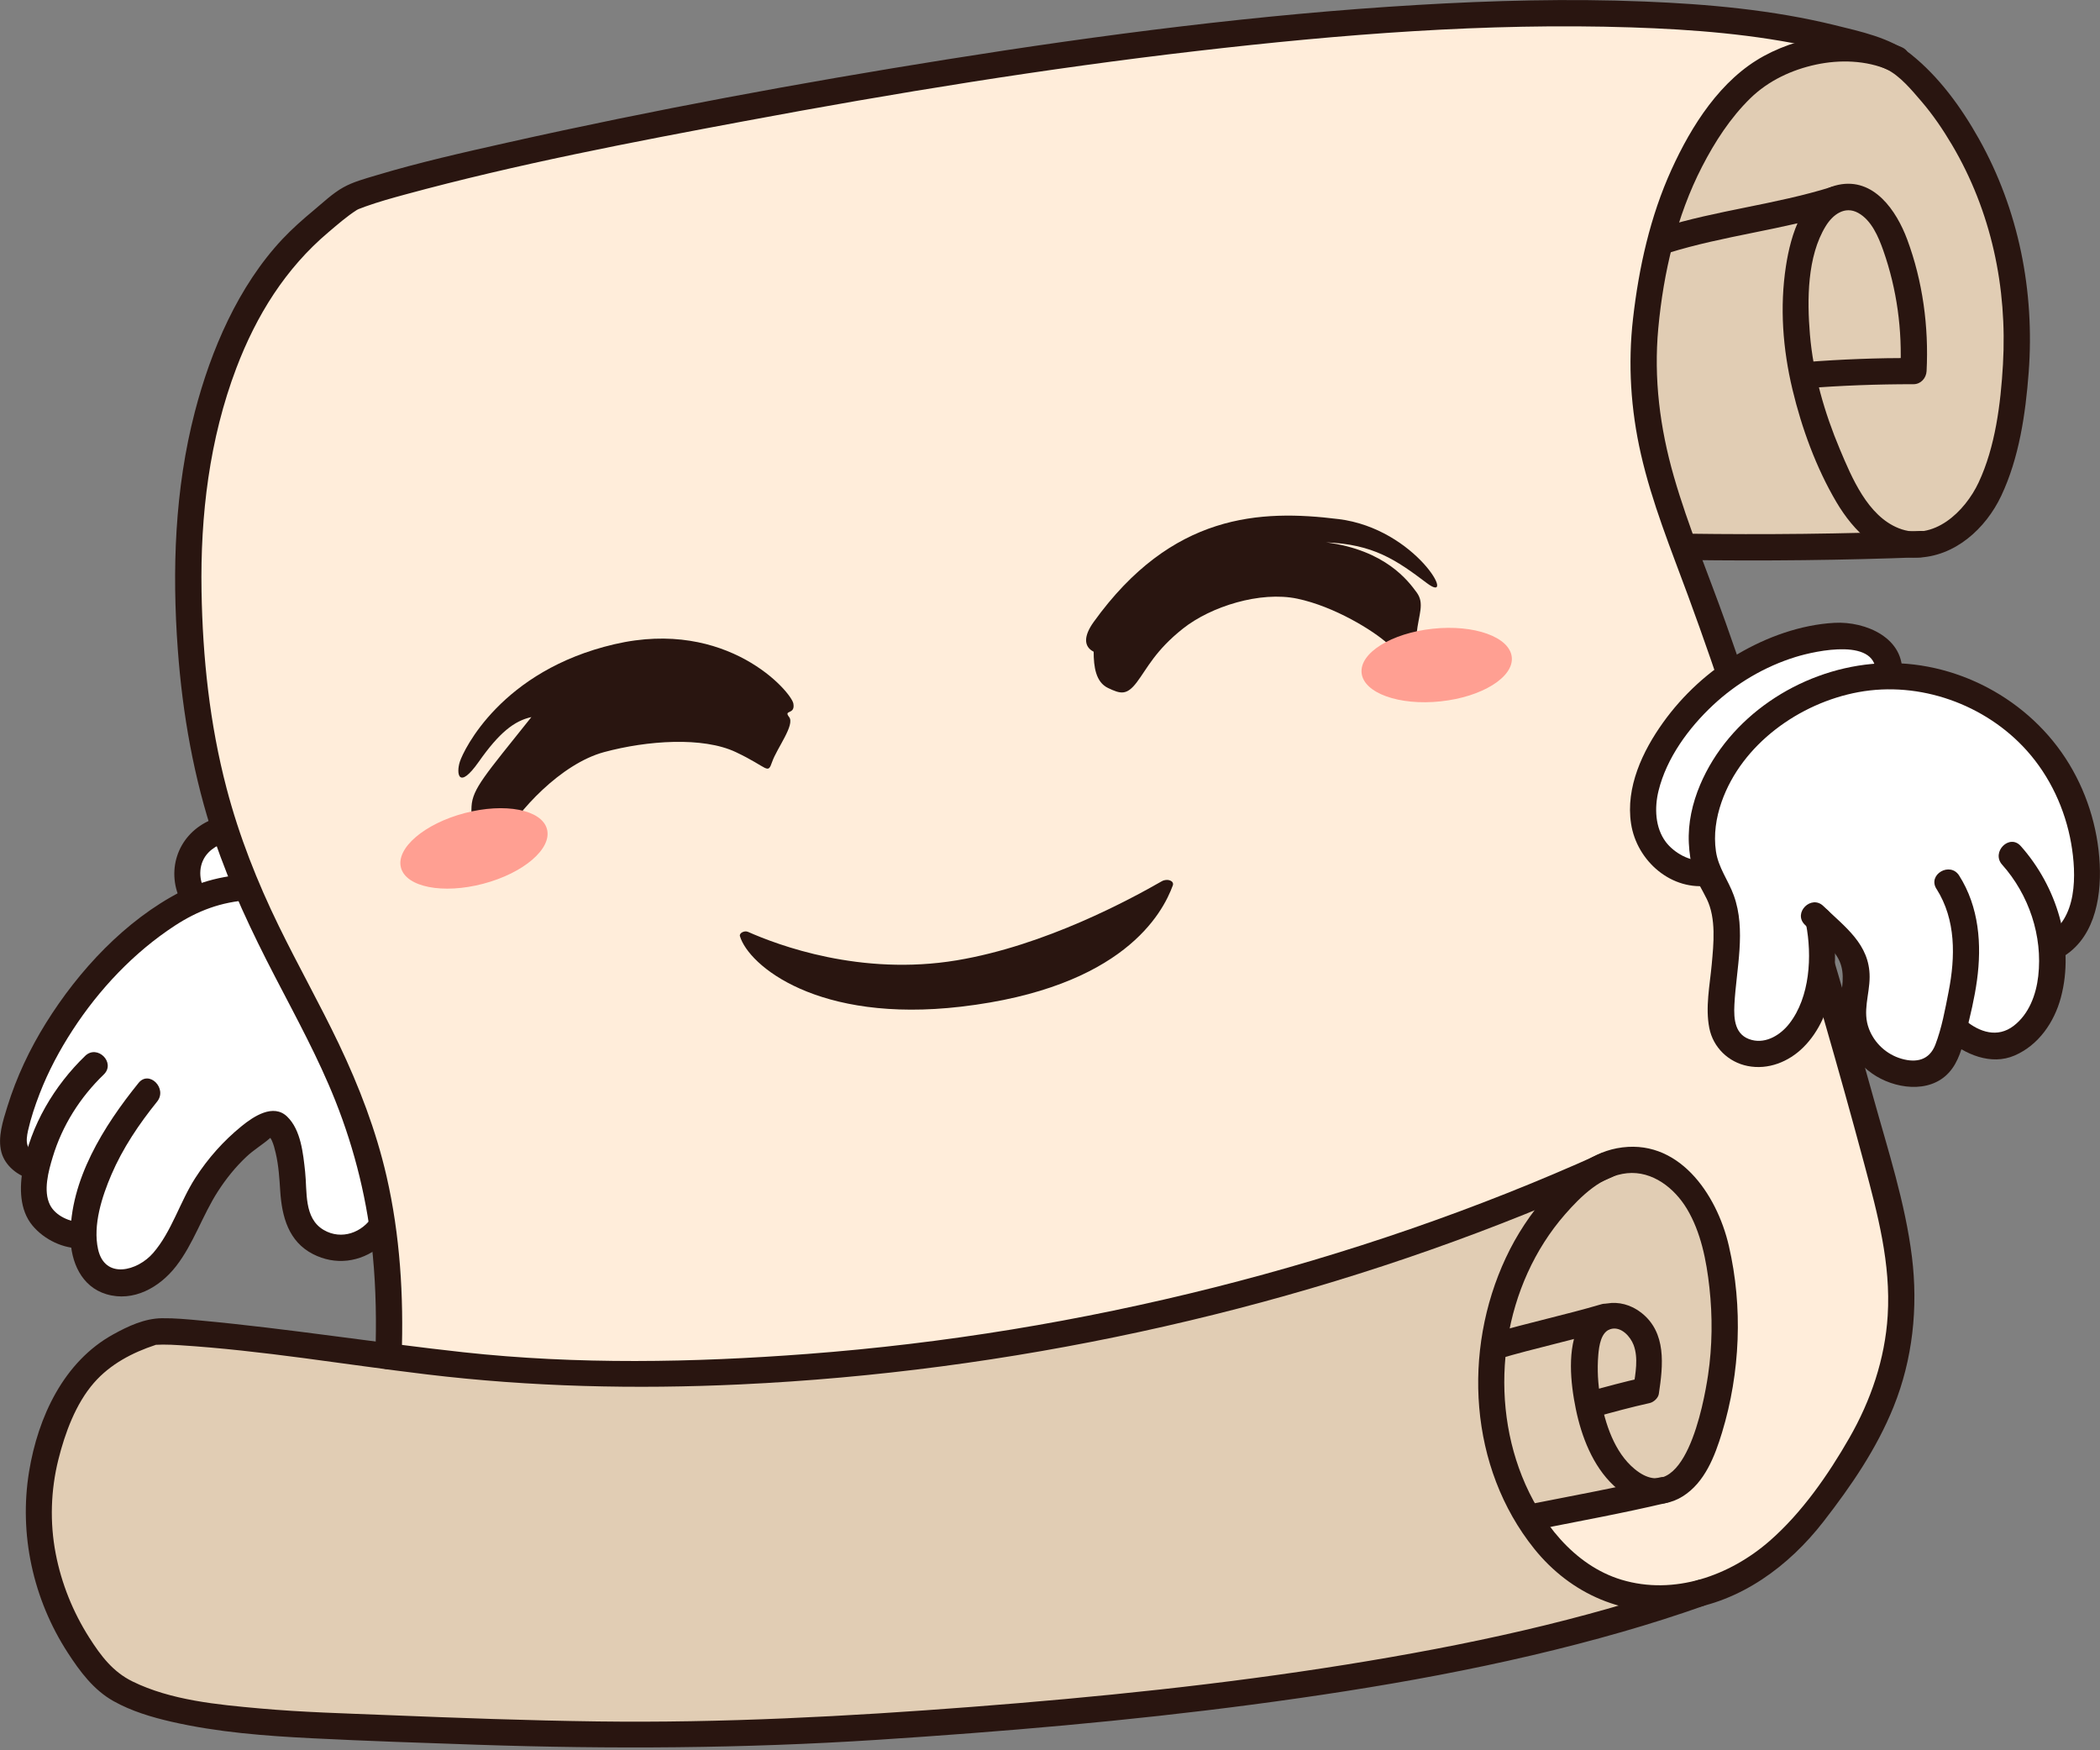 <svg width="180" height="150" viewBox="0 0 180 150" fill="none" xmlns="http://www.w3.org/2000/svg">
<rect x="0" y="0" width="180" height="150" fill="#808080" stroke="none"/>
<g clip-path="url(#clip0_6916_30883)">
<path d="M36.355 82.88C36.355 82.88 38.291 87.628 36.092 91.344C33.894 95.061 33.386 95.617 33.341 97.427C33.296 99.238 33.984 103.023 33.193 104.263C32.401 105.503 31.028 106.918 29.177 106.956C27.328 106.995 25.529 105.778 25.159 102.282C24.791 98.787 24.948 96.831 23.378 96.318C21.806 95.805 17.783 101.41 17.783 101.41C17.783 101.41 13.807 110.97 10.049 109.951C6.288 108.935 7.012 105.851 7.012 105.851C7.012 105.851 2.227 106.08 2.915 100.495C1.812 99.386 0.72 99.14 1.639 95.384C2.558 91.627 7.989 80.959 16.464 77.191C15.838 73.125 15.925 71.503 20.059 70.748C24.193 69.992 27.987 70.056 31.387 71.218C34.786 72.379 36.951 75.361 37.958 77.227C38.965 79.093 38.815 80.694 36.353 82.878L36.355 82.88Z" fill="white"/>
<path d="M36.845 83.663C37.884 82.878 38.906 82.019 39.374 80.762C39.842 79.505 39.59 78.154 39.077 76.979C38.014 74.546 36.041 72.499 33.774 71.15C31.314 69.686 28.56 69.163 25.737 68.957C23.069 68.763 20.287 69.212 17.858 70.368C15.153 71.653 14.171 74.762 15.588 77.396C16.275 78.674 18.224 77.537 17.534 76.257C16.98 75.228 17.025 73.933 17.863 73.065C18.564 72.339 19.628 72.046 20.566 71.776C23.349 70.975 26.184 71.035 29.011 71.655C31.468 72.195 33.759 73.504 35.417 75.406C36.204 76.31 37.02 77.477 37.283 78.663C37.595 80.057 36.753 80.927 35.708 81.716C34.565 82.581 35.687 84.539 36.847 83.663H36.845Z" fill="#291510"/>
<path d="M7.302 90.489C4.656 93.039 2.617 96.459 1.965 100.106C1.668 101.766 1.656 103.686 2.797 105.047C3.801 106.242 5.443 107.037 7.012 106.982C8.459 106.931 8.467 104.676 7.012 104.727C6.011 104.763 4.746 104.192 4.282 103.256C3.686 102.055 4.156 100.364 4.517 99.167C5.334 96.457 6.864 94.044 8.895 92.084C9.942 91.075 8.346 89.481 7.3 90.489H7.302Z" fill="#291510"/>
<path d="M11.869 92.817C8.896 96.5 5.972 101.132 6.042 106.054C6.072 108.138 6.972 110.273 9.118 110.913C11.439 111.609 13.679 110.327 15.077 108.534C16.595 106.588 17.347 104.16 18.685 102.091C19.386 101.006 20.194 100.001 21.137 99.118C21.765 98.53 22.507 98.096 23.142 97.539L23.231 97.49C23.533 97.436 23.46 97.37 23.015 97.287C23.05 97.261 23.281 97.705 23.293 97.729C23.454 98.075 23.548 98.46 23.635 98.83C23.883 99.898 23.95 100.984 24.02 102.076C24.163 104.269 24.727 106.396 26.82 107.473C28.739 108.459 30.875 108.185 32.544 106.853C34.538 105.261 34.78 102.993 34.622 100.587C34.534 99.263 34.329 97.891 34.541 96.568C34.754 95.245 35.466 94.258 36.208 93.21C37.616 91.219 38.443 89.021 38.347 86.55C38.165 81.826 34.923 77.847 30.667 76.024C28.261 74.995 25.643 74.73 23.048 74.801C20.453 74.873 17.911 75.173 15.494 76.419C10.73 78.875 6.748 83.167 3.943 87.668C2.548 89.904 1.408 92.321 0.63 94.839C0.258 96.041 -0.216 97.468 0.117 98.734C0.423 99.903 1.539 100.796 2.689 101.05C4.104 101.362 4.707 99.189 3.289 98.875C2.186 98.631 2.195 97.823 2.405 96.882C2.646 95.812 3.001 94.758 3.394 93.738C4.131 91.825 5.108 89.998 6.224 88.281C8.498 84.783 11.478 81.621 14.979 79.334C16.965 78.037 18.967 77.293 21.335 77.139C23.612 76.99 25.935 76.943 28.16 77.53C32.042 78.556 35.487 81.686 36.035 85.792C36.321 87.931 35.746 89.932 34.532 91.688C33.236 93.561 32.273 95.213 32.213 97.556C32.183 98.687 32.332 99.811 32.392 100.939C32.452 102.066 32.55 103.252 31.958 104.203C31.059 105.648 29.265 106.293 27.752 105.411C26.023 104.404 26.341 102.119 26.153 100.409C25.984 98.868 25.798 96.835 24.612 95.692C23.426 94.549 21.737 95.675 20.709 96.511C19.153 97.776 17.83 99.264 16.742 100.95C15.423 102.991 14.724 105.535 13.13 107.379C11.788 108.931 8.988 109.677 8.406 107.063C7.945 104.996 8.744 102.542 9.552 100.659C10.524 98.394 11.925 96.32 13.468 94.407C14.372 93.287 12.786 91.682 11.873 92.811L11.869 92.817Z" fill="#291510"/>
<path d="M143.348 137.314L33.297 116.25C33.297 116.25 36.623 102.401 21.717 77.357C9.944 44.702 20.33 23.063 29.76 17.172C66.051 6.203 114.482 2.048 114.482 2.048C114.482 2.048 152.766 -0.733 160.14 4.153C152.146 27.692 141.538 37.12 141.538 37.12C148.416 60.816 156.808 85.082 158.357 90.333C159.099 92.851 162.442 103.641 163.038 110.803C162.801 121.031 154.98 135.273 143.348 137.314Z" fill="#FFEDDA"/>
<path d="M144.219 46.63H164.607C164.607 46.63 174.08 47.964 172.512 23.877C167.664 -0.511 152.505 0.65 146.73 10.664C140.955 20.679 138.382 33.936 144.219 46.63Z" fill="#E1CDB4"/>
<path d="M3.379 131.152C2.892 125.227 4.574 117.816 12.957 114.198C27.106 115.578 33.298 116.248 33.298 116.248C33.298 116.248 38.246 117.958 54.833 117.739C71.421 117.517 100.528 115.397 131.933 102.356C140.06 98.716 139.216 99.371 140.832 99.492C142.449 99.612 146.318 101.435 147.293 107.984C148.268 114.533 147.53 126.496 142.975 127.602C138.42 128.709 131.215 130.04 131.215 130.04C131.215 130.04 133.583 135.174 137.493 136.044L141.404 136.914L145.395 136.621C145.395 136.621 116.177 146.962 69.031 148.354C21.884 149.747 14.151 146.199 11.078 145.212C8.006 144.226 3.826 136.581 3.379 131.152Z" fill="#E1CDB4"/>
<path d="M144.61 47.993C151.281 48.085 157.939 48.013 164.607 47.758C166.054 47.701 166.061 45.446 164.607 45.503C157.939 45.76 151.281 45.83 144.61 45.737C143.16 45.717 143.158 47.972 144.61 47.993Z" fill="#291510"/>
<path d="M154.724 33.284C157.813 33.038 160.908 32.925 164.009 32.927C164.642 32.927 165.104 32.408 165.136 31.8C165.33 27.998 164.806 24.108 163.479 20.534C162.56 18.057 160.617 15.191 157.565 15.84C154.532 16.484 153.489 20.16 153.083 22.789C152.538 26.32 152.811 29.909 153.639 33.374C154.431 36.685 155.665 40.079 157.4 43.02C158.873 45.518 161.179 47.852 164.287 47.791C167.545 47.728 170.203 45.311 171.535 42.49C173.067 39.247 173.619 35.471 173.886 31.925C174.412 24.974 173.038 17.988 169.618 11.895C168.104 9.199 166.204 6.573 163.77 4.634C162.019 3.238 159.425 2.687 157.281 2.159C151.95 0.847 146.412 0.351 140.938 0.13C134.438 -0.133 127.925 0.041 121.434 0.427C107.93 1.229 94.492 2.967 81.138 5.096C68.531 7.105 55.959 9.428 43.5 12.218C39.719 13.066 35.921 13.919 32.21 15.037C31.284 15.315 30.276 15.584 29.427 16.058C28.512 16.567 27.692 17.358 26.888 18.025C25.956 18.799 25.043 19.604 24.212 20.487C20.424 24.518 18.075 30.012 16.701 35.297C14.976 41.932 14.741 48.861 15.241 55.673C15.645 61.184 16.607 66.664 18.37 71.911C19.74 75.989 21.585 79.875 23.564 83.688C25.381 87.191 27.285 90.663 28.745 94.337C30.436 98.592 31.526 103.06 31.958 107.619C32.231 110.489 32.274 113.375 32.17 116.256C32.12 117.707 34.375 117.705 34.426 116.256C34.61 111.073 34.294 105.855 33.129 100.79C32.225 96.863 30.778 93.099 29.044 89.466C27.418 86.061 25.563 82.773 23.908 79.384C22.051 75.585 20.497 71.657 19.422 67.562C17.971 62.043 17.37 56.349 17.274 50.652C17.165 44.172 17.947 37.629 20.258 31.544C21.974 27.026 24.473 23.005 28.159 19.895C28.933 19.241 29.714 18.555 30.568 18.006C30.701 17.922 31.002 17.811 30.741 17.918C30.928 17.841 31.118 17.77 31.31 17.702C32.435 17.298 33.591 16.978 34.743 16.665C44.329 14.06 54.14 12.188 63.897 10.366C76.721 7.97 89.615 5.871 102.576 4.371C114.913 2.943 127.387 1.941 139.814 2.347C145.1 2.52 150.422 2.933 155.596 4.083C157.625 4.534 159.822 5.025 161.703 5.934C162.851 6.489 163.862 7.722 164.682 8.674C165.674 9.828 166.533 11.093 167.307 12.401C170.682 18.104 172.061 24.636 171.682 31.234C171.49 34.575 171.031 38.296 169.592 41.357C168.425 43.841 165.721 46.452 162.742 45.268C160.087 44.212 158.73 40.947 157.704 38.508C156.392 35.387 155.421 32.051 155.137 28.667C154.891 25.72 154.889 21.981 156.494 19.374C157.095 18.397 158.119 17.619 159.266 18.243C160.412 18.867 161.015 20.305 161.425 21.468C162.594 24.794 163.064 28.289 162.885 31.805L164.013 30.678C160.914 30.678 157.817 30.789 154.728 31.035C153.29 31.149 153.279 33.404 154.728 33.29L154.724 33.284Z" fill="#291510"/>
<path d="M156.97 16.026C152.187 17.521 147.155 18.02 142.372 19.515C140.991 19.948 141.581 22.125 142.972 21.689C147.754 20.194 152.787 19.696 157.569 18.2C158.95 17.768 158.36 15.59 156.97 16.026Z" fill="#291510"/>
<path d="M145.421 135.456C135.695 138.887 125.54 141.029 115.371 142.659C104.739 144.363 94.013 145.457 83.279 146.282C72.597 147.103 61.925 147.668 51.21 147.528C45.221 147.449 39.236 147.229 33.251 146.986C29.59 146.838 25.926 146.742 22.274 146.415C18.665 146.092 14.647 145.722 11.349 144.098C9.676 143.275 8.652 141.916 7.658 140.358C6.251 138.15 5.266 135.707 4.772 133.135C4.261 130.476 4.349 127.706 5.005 125.079C5.568 122.82 6.493 120.296 8.049 118.513C9.451 116.906 11.338 115.92 13.339 115.26C13.521 115.2 13.089 115.254 13.438 115.249C13.611 115.245 13.784 115.234 13.959 115.232C14.436 115.23 14.914 115.254 15.389 115.284C22.476 115.73 29.53 116.942 36.577 117.786C45.524 118.857 54.465 119.069 63.472 118.644C74.991 118.101 86.471 116.572 97.741 114.134C108.98 111.703 120.03 108.356 130.702 104.062C133.254 103.036 135.783 101.955 138.288 100.824C139.609 100.228 138.463 98.285 137.149 98.877C126.496 103.682 115.396 107.48 104.066 110.337C92.626 113.221 80.941 115.145 69.173 116.036C59.39 116.776 49.48 116.955 39.713 115.888C32.2 115.066 24.725 113.869 17.197 113.17C16.094 113.067 14.978 112.958 13.869 112.973C12.382 112.994 10.982 113.653 9.701 114.36C5.443 116.709 3.257 121.459 2.494 126.105C1.611 131.483 2.834 137.049 5.796 141.621C6.852 143.252 8.026 144.838 9.75 145.799C11.274 146.648 12.989 147.161 14.681 147.55C18.631 148.458 22.72 148.768 26.758 148.971C31.492 149.208 36.231 149.367 40.969 149.527C52.39 149.91 63.763 149.846 75.168 149.106C85.908 148.409 96.638 147.496 107.31 146.088C118.012 144.675 128.704 142.828 139.089 139.84C141.421 139.169 143.732 138.434 146.021 137.626C147.38 137.147 146.795 134.967 145.421 135.452V135.456Z" fill="#291510"/>
<path d="M128.528 116.436C131.613 115.527 134.763 114.862 137.849 113.952C139.237 113.542 138.647 111.366 137.249 111.778C134.163 112.687 131.014 113.353 127.928 114.262C126.54 114.672 127.13 116.848 128.528 116.436Z" fill="#291510"/>
<path d="M131.513 131.128C135.3 130.372 139.096 129.688 142.852 128.794C144.263 128.458 143.666 126.283 142.253 126.62C138.496 127.516 134.698 128.2 130.914 128.954C129.491 129.237 130.094 131.412 131.513 131.128Z" fill="#291510"/>
<path d="M136.683 121.456C138.249 121.02 139.812 120.595 141.398 120.244C141.742 120.167 142.131 119.817 142.185 119.456C142.554 117.015 142.862 114.196 140.673 112.494C138.904 111.118 136.437 111.436 135.373 113.507C134.31 115.578 134.612 118.52 135.071 120.755C135.556 123.115 136.523 125.635 138.318 127.315C139.934 128.828 142.264 129.482 144.247 128.23C146.13 127.043 146.987 124.791 147.605 122.762C149.168 117.622 149.4 112.005 148.186 106.766C147.156 102.314 143.82 97.413 138.589 98.407C136.2 98.862 134.199 100.612 132.635 102.378C131.198 104.002 129.989 105.83 129.071 107.796C125.344 115.754 125.91 125.763 131.504 132.729C134.652 136.649 139.32 138.662 144.335 137.955C149.217 137.267 153.333 134.221 156.296 130.402C158.67 127.345 160.855 124.164 162.31 120.556C163.948 116.491 164.416 112.06 163.881 107.723C163.307 103.072 161.806 98.501 160.556 93.995C159.307 89.489 157.922 84.693 156.537 80.063C153.861 71.122 151.059 62.209 147.932 53.412C146.444 49.223 144.702 45.112 143.473 40.835C142.277 36.672 141.738 32.446 142.14 28.122C142.58 23.383 143.702 18.527 145.891 14.282C146.987 12.156 148.315 10.095 150.035 8.417C151.572 6.917 153.575 5.98 155.663 5.534C157.696 5.1 159.942 5.162 161.872 5.995C163.191 6.564 164.339 4.623 163.011 4.048C159.228 2.413 154.815 2.838 151.219 4.782C147.485 6.803 144.978 10.779 143.268 14.541C141.441 18.559 140.473 22.93 139.974 27.303C139.528 31.198 139.778 35.097 140.65 38.92C141.603 43.097 143.217 47.057 144.694 51.065C146.023 54.671 147.27 58.306 148.483 61.953C151.283 70.385 153.885 78.885 156.353 87.42C157.542 91.537 158.698 95.666 159.807 99.805C160.947 104.073 162.079 108.29 161.802 112.751C161.571 116.466 160.363 120.007 158.521 123.222C156.706 126.39 154.451 129.638 151.694 132.049C148.263 135.05 143.49 136.741 138.989 135.386C134.885 134.151 131.978 130.344 130.45 126.501C127.52 119.131 128.901 110.079 134.144 104.073C135.511 102.51 137.29 100.76 139.468 100.544C141.646 100.328 143.527 101.831 144.583 103.581C145.793 105.59 146.267 108.035 146.521 110.338C146.795 112.826 146.773 115.371 146.404 117.848C146.036 120.324 144.36 129.378 140.124 125.907C138.365 124.466 137.578 121.98 137.183 119.826C136.961 118.614 136.894 117.346 136.997 116.117C137.061 115.367 137.217 114.101 138.102 113.888C138.987 113.676 139.752 114.559 140.019 115.256C140.447 116.374 140.184 117.714 140.011 118.855L140.799 118.067C139.213 118.419 137.647 118.844 136.084 119.28C134.687 119.669 135.281 121.845 136.683 121.454V121.456Z" fill="#291510"/>
<path d="M146.12 74.848C146.12 74.848 139.855 75.047 141.151 67.187C142.446 59.326 154.142 53.839 157.844 54.493C161.546 55.147 162.089 57.195 162.191 57.962C172.289 58.43 176.08 65.373 177.916 69.288C179.752 73.202 179.043 80.298 175.89 81.226C175.871 87.824 172.241 92.037 167.638 88.514C167.638 88.514 165.883 94.059 161.924 91.539C157.964 89.019 158.71 85.586 158.71 85.586C158.71 85.586 160.054 83.199 157.517 79.916C154.98 76.633 156.087 79.338 156.087 79.338C156.087 79.338 156.425 82.603 155.927 84.319C155.429 86.035 154.794 91.222 149.367 90.045C146.776 89.168 147.727 84.906 147.922 83.156C148.117 81.408 148.602 76.942 146.122 74.848H146.12Z" fill="white"/>
<path d="M163.023 57.862C163.327 54.686 159.913 53.23 157.241 53.377C154.341 53.536 151.426 54.594 148.94 56.06C146.454 57.526 144.253 59.546 142.557 61.912C140.784 64.383 139.332 67.478 139.805 70.584C140.294 73.794 143.289 76.417 146.614 75.876C148.042 75.643 147.437 73.471 146.014 73.702C144.859 73.89 143.47 73.063 142.791 72.166C141.857 70.93 141.805 69.218 142.16 67.771C142.852 64.958 144.738 62.391 146.824 60.437C148.833 58.556 151.274 57.118 153.905 56.304C155.647 55.765 161.082 54.568 160.766 57.862C160.627 59.305 162.884 59.296 163.021 57.862H163.023Z" fill="#291510"/>
<path d="M154.802 79.191C155.33 81.918 155.146 85.445 153.368 87.728C152.626 88.681 151.404 89.448 150.162 89.128C148.7 88.754 148.597 87.371 148.663 86.084C148.822 83.047 149.687 79.7 148.61 76.737C148.133 75.419 147.289 74.38 147.08 72.954C146.872 71.528 147.09 70.088 147.561 68.735C149.294 63.769 154.248 60.249 159.291 59.317C164.547 58.345 170.176 60.363 173.725 64.325C175.713 66.544 177.012 69.344 177.527 72.272C177.989 74.904 178.093 78.849 175.315 80.251C174.018 80.905 175.159 82.85 176.454 82.198C179.44 80.692 180.126 77.122 179.977 74.07C179.821 70.861 178.809 67.687 177.053 64.992C173.494 59.529 166.941 56.289 160.423 56.902C154.201 57.488 148.197 61.423 145.725 67.262C145.06 68.835 144.673 70.545 144.758 72.26C144.797 73.085 144.915 73.939 145.171 74.726C145.442 75.558 145.921 76.273 146.3 77.054C147.108 78.721 146.881 80.88 146.718 82.668C146.554 84.455 146.161 86.334 146.513 88.108C146.842 89.767 148.153 91.035 149.809 91.359C151.56 91.701 153.308 91.004 154.556 89.771C157.356 87.005 157.675 82.231 156.97 78.591C156.694 77.169 154.522 77.77 154.796 79.191H154.802Z" fill="#291510"/>
<path d="M171.614 74.104C173.905 76.678 175.1 80.211 174.707 83.652C174.525 85.251 173.912 86.912 172.597 87.918C171.225 88.966 169.684 88.472 168.435 87.433C167.326 86.512 165.723 88.098 166.839 89.028C168.436 90.355 170.646 91.336 172.68 90.457C174.732 89.572 176.075 87.612 176.643 85.501C177.861 80.961 176.271 75.951 173.208 72.508C172.242 71.422 170.65 73.022 171.612 74.104H171.614Z" fill="#291510"/>
<path d="M165.985 76.177C167.662 78.821 167.607 82.008 167.024 84.983C166.731 86.482 166.438 88.1 165.888 89.53C165.38 90.844 164.279 91.107 162.99 90.737C161.718 90.37 160.678 89.421 160.201 88.185C159.619 86.674 160.25 85.259 160.254 83.725C160.261 80.899 158.111 79.431 156.294 77.654C155.257 76.639 153.66 78.231 154.699 79.249C155.503 80.037 156.452 80.707 157.174 81.574C158.063 82.641 158.036 83.77 157.83 85.086C157.409 87.775 158.164 90.385 160.468 92.001C162.328 93.307 165.359 93.768 167.043 91.928C167.898 90.992 168.197 89.735 168.503 88.542C168.885 87.05 169.244 85.552 169.454 84.024C169.879 80.94 169.633 77.723 167.928 75.038C167.154 73.816 165.202 74.946 165.982 76.177H165.985Z" fill="#291510"/>
<path d="M66.19 65.275C66.594 64.122 68.159 62.113 67.64 61.453C67.122 60.794 68.18 61.293 68.003 60.296C67.826 59.298 62.362 52.954 52.665 55.211C42.968 57.467 39.746 64.268 39.417 65.277C39.09 66.287 39.295 67.762 41.042 65.277C42.79 62.793 44.07 61.78 45.547 61.455C41.557 66.454 40.512 67.587 40.418 69.1C40.325 70.614 40.852 72.112 41.734 72.942C42.615 73.775 42.439 73.11 42.968 72.11C44.346 69.511 48.082 65.454 51.784 64.454C55.486 63.456 60.246 63.124 63.066 64.454C65.887 65.785 65.786 66.429 66.19 65.275Z" fill="#291510"/>
<path d="M114.723 44.486C108.023 43.654 100.443 43.986 93.743 53.305C92.892 54.489 92.862 55.406 93.743 55.853C93.743 57.133 93.92 58.463 94.978 58.963C96.036 59.463 96.564 59.629 97.445 58.463C98.327 57.298 99.015 55.757 101.403 53.865C103.792 51.973 108.023 50.642 111.197 51.307C114.371 51.973 117.735 54.049 118.962 55.175C120.189 56.3 121.247 55.968 121.424 54.303C121.601 52.638 122.129 51.717 121.424 50.763C120.719 49.81 118.78 47.147 113.667 46.48C117.722 46.647 119.661 47.977 122.305 49.975C124.949 51.973 121.424 45.315 114.725 44.484L114.723 44.486Z" fill="#291510"/>
<path d="M63.423 80.23C63.344 79.967 63.804 79.723 64.118 79.862C66.665 80.991 73.766 83.675 82.016 82.299C89.6 81.034 96.912 77.05 99.575 75.528C100.054 75.254 100.672 75.485 100.526 75.883C99.652 78.261 96.281 84.648 82.378 86.272C70.09 87.707 64.175 82.748 63.423 80.23Z" fill="#291510"/>
<path d="M41.424 75.737C44.88 74.827 47.325 72.733 46.885 71.061C46.444 69.389 43.285 68.772 39.829 69.683C36.372 70.593 33.927 72.687 34.368 74.359C34.808 76.031 37.968 76.648 41.424 75.737Z" fill="#FF9F92"/>
<path d="M123.476 60.108C127.03 59.731 129.763 58.031 129.581 56.312C129.398 54.592 126.369 53.504 122.815 53.882C119.26 54.259 116.527 55.959 116.709 57.678C116.892 59.397 119.921 60.485 123.476 60.108Z" fill="#FF9F92"/>
</g>
<defs>
<clipPath id="clip0_6916_30883">
<rect width="180" height="149.764" fill="white"/>
</clipPath>
</defs>
</svg>
